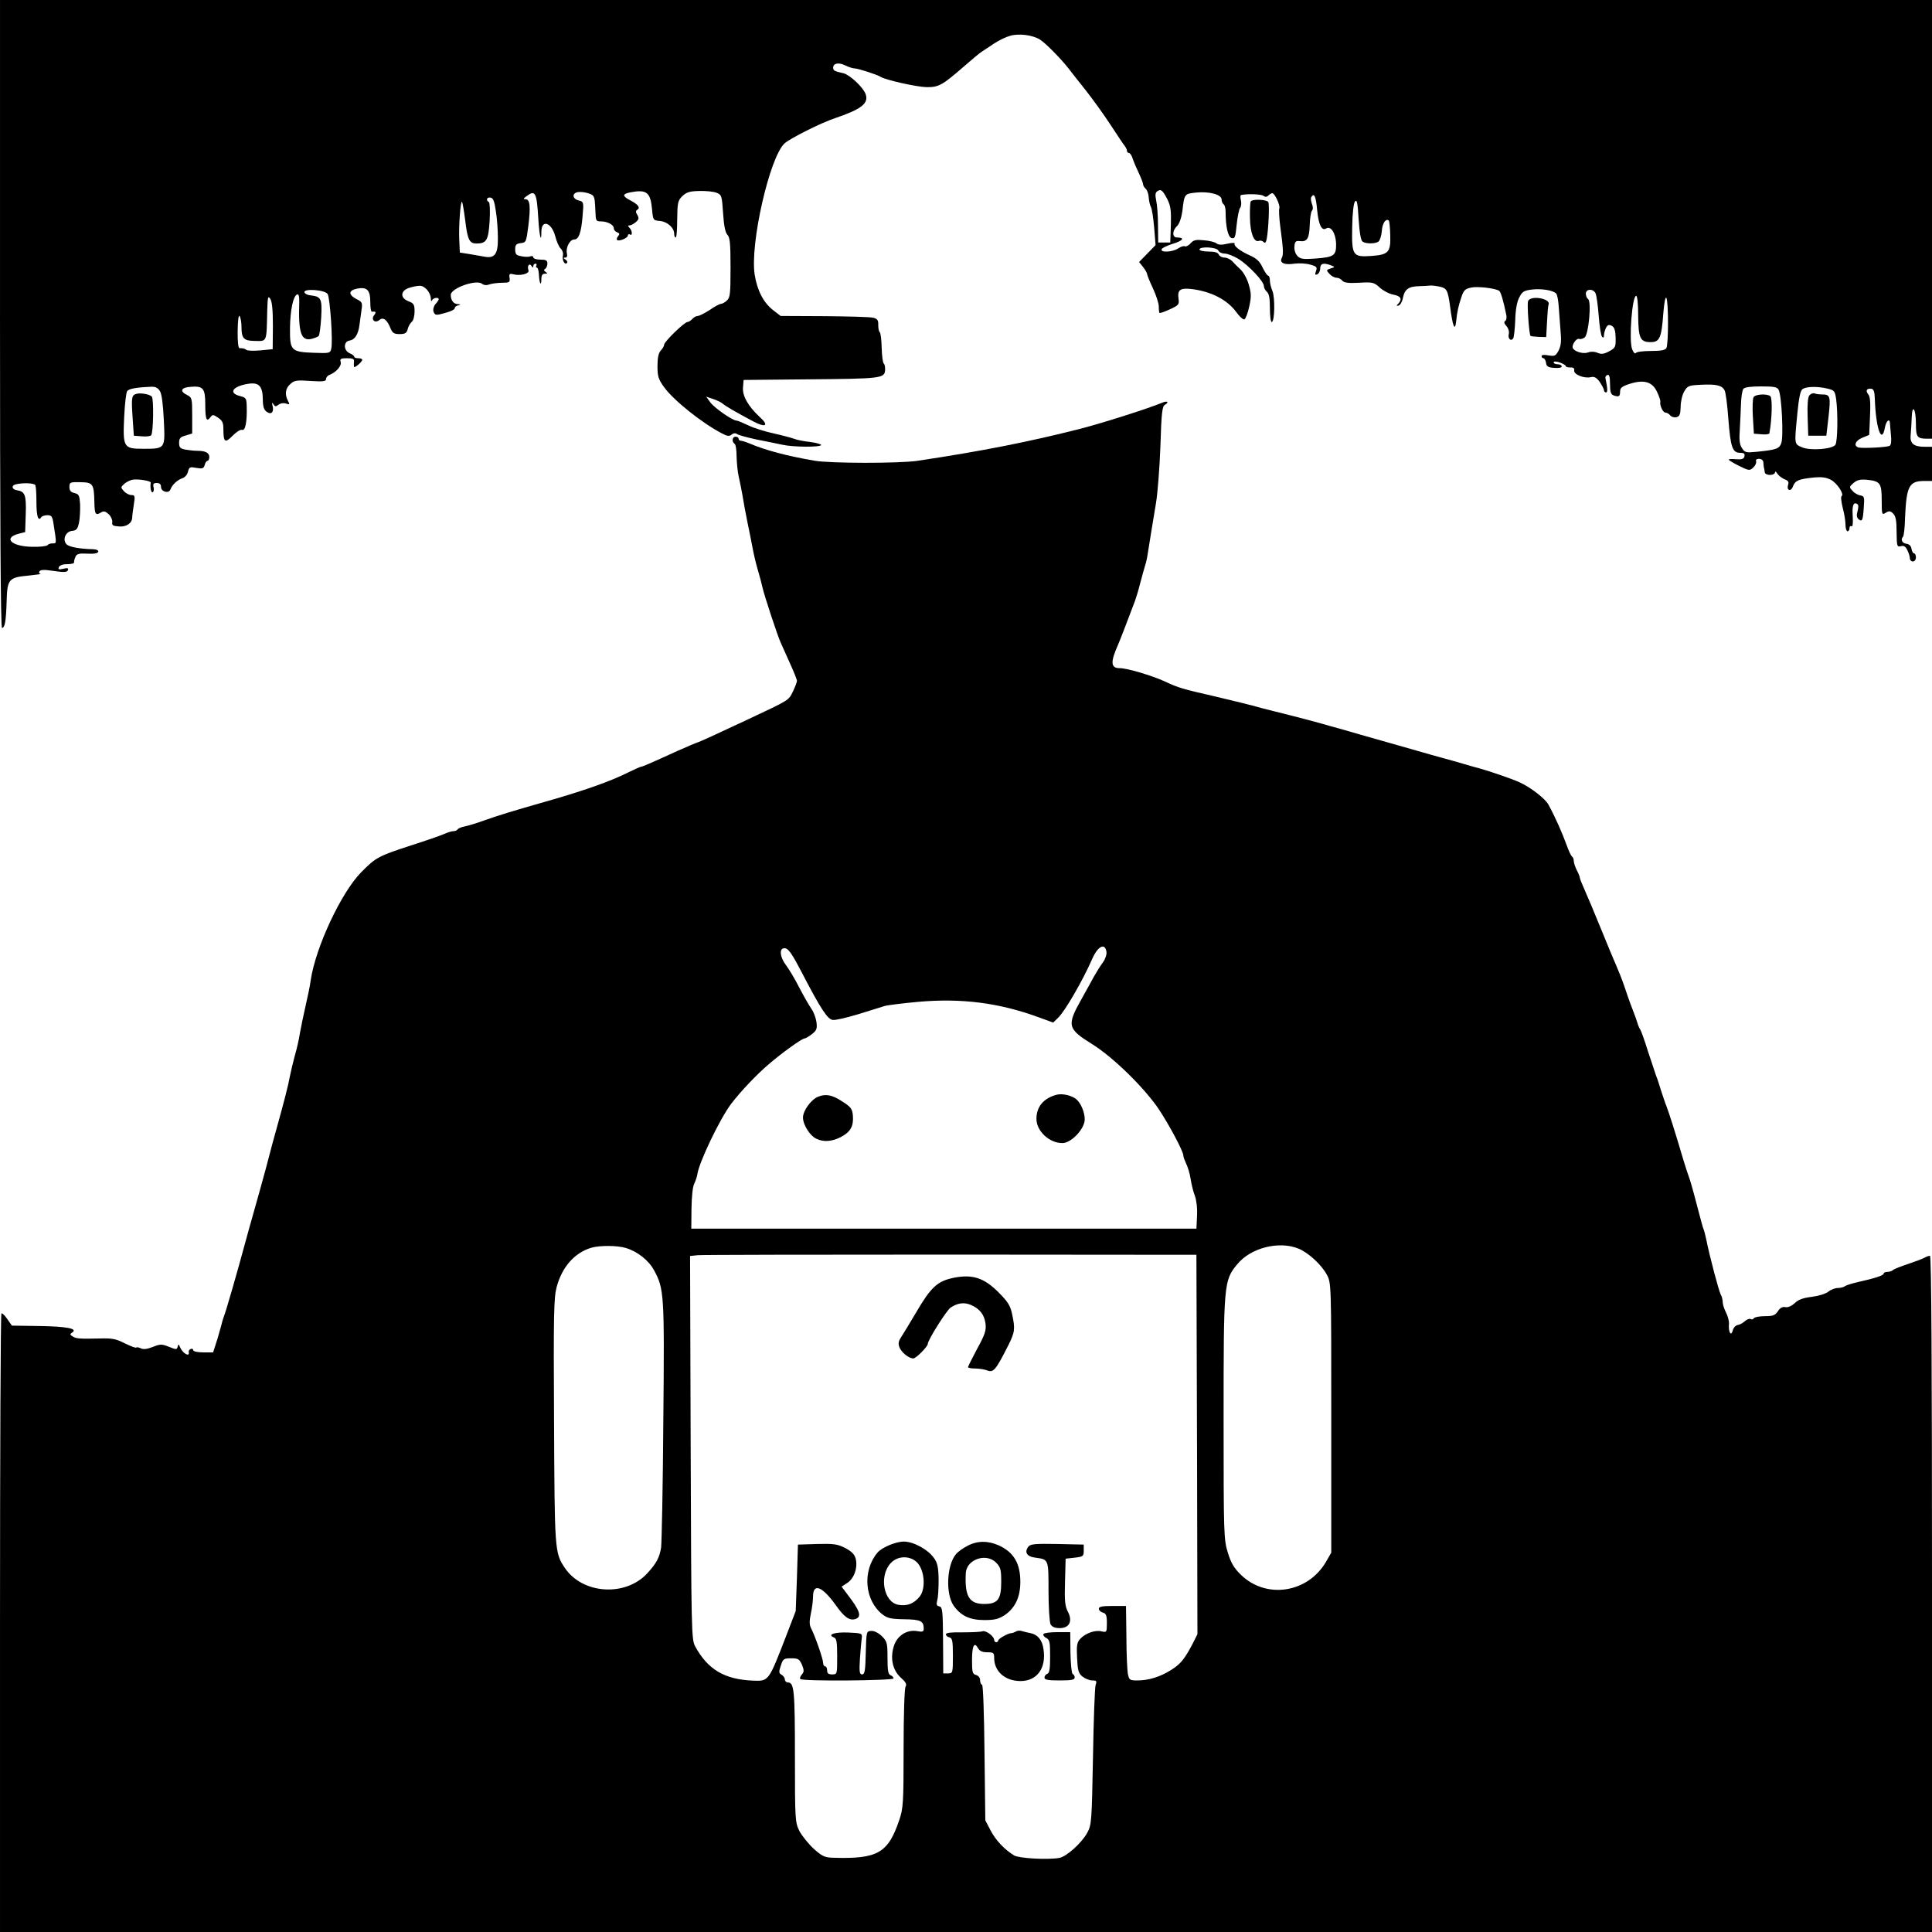 <?xml version="1.0" standalone="no"?>
<!DOCTYPE svg PUBLIC "-//W3C//DTD SVG 20010904//EN"
 "http://www.w3.org/TR/2001/REC-SVG-20010904/DTD/svg10.dtd">
<svg version="1.0" xmlns="http://www.w3.org/2000/svg"
 width="960pt" height="960pt" viewBox="0 0 960 960"
 preserveAspectRatio="xMidYMid meet">
<g transform="translate(0,960) scale(0.1,-0.1)"
fill="#000000" stroke="none">
<path d="M0 8040 c0 -1013 3 -1560 10 -1560 14 0 20 33 23 132 3 110 10 119
109 128 40 4 67 8 60 9 -7 0 -10 6 -6 12 4 7 22 9 48 5 76 -11 89 -11 94 2 3
9 -3 11 -23 6 -21 -5 -27 -4 -23 7 3 8 16 14 29 15 39 1 49 4 47 12 0 4 2 15
7 25 6 15 17 18 58 16 33 -2 52 1 55 9 2 7 -7 12 -25 13 -64 1 -119 11 -132
24 -22 22 -6 63 26 67 23 2 29 9 36 43 4 22 6 62 5 90 -3 43 -6 50 -28 55 -18
4 -25 12 -25 30 0 24 3 25 55 24 62 -1 67 -8 69 -100 1 -59 6 -67 32 -51 14 9
22 7 39 -8 11 -10 19 -28 18 -39 -3 -16 3 -20 34 -22 37 -3 65 17 65 46 0 8 4
36 8 63 7 43 5 47 -12 47 -11 0 -28 9 -37 19 -17 19 -17 20 3 38 12 10 32 19
44 20 31 3 87 -7 86 -15 -4 -24 2 -52 10 -48 5 3 7 15 4 26 -4 15 0 20 16 20
14 0 21 -6 21 -19 0 -25 39 -35 47 -13 8 23 35 48 60 56 12 4 24 18 27 32 6
24 10 25 42 19 30 -5 36 -3 41 14 3 12 9 21 14 21 5 0 9 9 9 19 0 21 -19 31
-60 31 -15 0 -42 3 -59 6 -26 5 -31 11 -31 34 0 22 6 29 33 36 l32 10 0 89 c0
85 -1 90 -25 102 -39 19 -31 38 18 41 62 5 72 -8 72 -88 0 -72 6 -89 25 -64
11 15 14 15 38 -1 21 -14 27 -25 27 -55 0 -68 8 -74 46 -35 19 19 39 32 47 29
16 -6 25 40 23 115 -1 42 -3 45 -33 53 -60 15 -37 49 41 61 52 8 71 -11 72
-76 0 -36 5 -53 19 -63 23 -17 38 -1 29 31 -4 15 -3 17 5 6 8 -12 12 -12 25
-2 9 7 24 10 36 6 19 -6 21 -5 11 13 -17 32 -13 63 12 84 19 18 32 20 100 15
63 -4 77 -2 77 9 0 8 8 18 17 21 33 13 61 44 56 64 -5 16 0 19 31 19 30 0 37
-4 35 -17 -1 -10 -1 -21 0 -25 1 -10 41 24 41 34 0 5 -9 8 -20 8 -11 0 -20 3
-20 8 0 4 -10 12 -23 17 -31 14 -31 59 1 63 25 4 42 30 48 76 2 17 7 50 10 73
6 39 4 43 -25 57 -41 22 -40 43 4 52 49 9 65 -7 65 -67 0 -27 3 -48 8 -48 19
3 23 -2 12 -16 -19 -22 3 -44 25 -25 19 16 38 2 55 -40 10 -25 18 -30 46 -30
27 0 35 5 40 25 3 13 12 29 20 36 8 6 14 29 14 51 0 35 -4 41 -30 51 -42 16
-41 51 1 66 18 6 42 11 55 11 25 0 54 -33 55 -65 0 -11 3 -14 6 -7 5 12 33 17
33 5 0 -3 -7 -14 -16 -24 -9 -10 -13 -26 -10 -37 6 -17 12 -19 39 -12 45 11
67 21 67 30 0 5 8 11 18 13 13 4 12 5 -4 6 -21 1 -34 19 -34 46 0 33 127 78
155 55 9 -7 23 -9 37 -3 13 4 41 8 63 8 36 0 40 2 37 24 -3 20 0 23 19 18 35
-9 81 3 75 20 -8 21 4 38 15 22 6 -10 9 -11 9 -1 0 6 5 12 11 12 5 0 7 -4 4
-10 -3 -5 -2 -10 3 -10 5 0 9 -16 10 -36 2 -43 12 -60 12 -21 0 19 5 27 18 27
13 0 14 2 3 9 -9 6 -10 11 -2 15 6 4 11 16 11 27 0 15 -7 19 -35 19 -19 0 -35
5 -35 11 0 6 -7 9 -15 5 -8 -3 -29 -3 -45 1 -25 4 -30 10 -30 34 0 23 5 28 28
31 26 3 27 6 37 83 12 96 9 135 -13 135 -13 0 -12 3 4 15 44 33 51 20 59 -114
5 -82 15 -125 15 -63 0 64 51 47 69 -22 6 -24 18 -52 27 -61 9 -8 14 -24 11
-34 -5 -22 8 -49 20 -38 4 5 1 12 -7 17 -12 8 -12 10 -1 10 8 0 11 7 8 20 -7
28 14 70 36 70 23 0 35 33 42 118 6 68 5 70 -20 76 -28 7 -34 31 -10 40 20 7
74 -4 83 -18 7 -12 8 -17 11 -83 1 -39 3 -43 27 -43 32 0 64 -17 64 -34 0 -8
7 -17 16 -20 13 -5 14 -9 5 -20 -7 -8 -8 -16 -4 -19 12 -7 53 11 53 23 0 6 5
8 10 5 14 -9 12 19 -2 33 -9 9 -9 12 0 12 6 0 20 7 31 16 16 14 17 20 8 36 -9
14 -9 20 0 26 16 10 4 26 -34 46 -41 21 -42 32 -2 40 82 16 101 1 109 -83 5
-55 5 -56 40 -59 37 -4 70 -34 70 -64 0 -10 3 -18 8 -18 4 0 7 41 7 90 1 82 3
93 25 115 21 20 36 25 85 26 33 1 72 -3 86 -9 25 -10 26 -15 32 -101 4 -63 11
-96 21 -107 13 -13 16 -42 16 -163 0 -131 -2 -150 -18 -164 -10 -10 -24 -17
-30 -17 -6 0 -31 -13 -55 -30 -25 -16 -52 -30 -60 -30 -8 0 -20 -7 -27 -15 -7
-8 -18 -15 -24 -15 -15 0 -116 -98 -116 -113 0 -6 -7 -19 -17 -29 -11 -13 -16
-36 -16 -77 0 -50 4 -65 33 -105 48 -66 188 -178 288 -230 26 -14 37 -15 48
-5 9 7 18 8 27 2 6 -5 50 -17 97 -27 47 -9 104 -21 128 -26 53 -12 192 -13
192 -1 0 4 -25 11 -55 15 -30 3 -65 10 -77 15 -13 5 -58 17 -102 27 -43 9
-100 27 -127 40 -27 13 -53 24 -59 24 -20 0 -110 63 -130 90 l-21 29 33 -11
c18 -6 40 -16 48 -23 15 -13 63 -41 155 -90 61 -32 77 -19 30 23 -57 53 -87
105 -83 147 l3 37 315 3 c366 3 385 5 388 45 1 16 -2 31 -7 34 -4 3 -9 38 -10
78 -1 40 -5 75 -10 78 -4 3 -7 18 -7 35 1 23 -4 31 -24 36 -14 4 -123 7 -243
8 l-218 1 -35 27 c-50 38 -81 98 -94 178 -24 153 74 583 148 652 27 25 182
103 252 126 132 45 168 74 151 120 -13 35 -80 96 -110 103 -45 10 -51 13 -51
28 0 22 28 27 60 11 16 -8 37 -15 47 -15 19 -1 110 -30 129 -42 23 -15 178
-50 227 -51 61 -1 79 9 187 103 41 36 82 70 91 75 9 6 36 23 59 39 24 16 60
33 79 38 44 13 113 4 149 -19 28 -18 100 -91 139 -140 12 -16 50 -64 85 -108
35 -44 92 -123 126 -175 34 -52 66 -100 72 -107 5 -7 10 -17 10 -23 0 -5 4
-10 9 -10 5 0 13 -10 17 -22 4 -13 17 -45 30 -72 13 -28 24 -55 24 -62 0 -6 6
-16 13 -22 7 -6 14 -25 15 -43 1 -17 6 -39 11 -48 5 -9 12 -55 16 -102 l7 -87
-41 -42 -41 -42 20 -25 c11 -14 20 -30 20 -35 0 -5 13 -37 29 -71 16 -34 29
-75 29 -90 0 -15 1 -30 4 -32 2 -2 25 6 51 18 44 20 47 24 43 53 -6 43 8 54
63 48 100 -12 180 -54 225 -116 15 -21 33 -37 39 -35 6 2 17 30 24 62 11 50
11 66 -2 111 -8 29 -27 62 -41 75 -14 13 -33 32 -42 42 -9 9 -26 17 -38 17
-12 0 -24 7 -28 15 -4 10 -20 15 -51 15 -25 0 -45 5 -45 10 0 17 87 12 94 -5
3 -8 17 -15 31 -15 14 0 44 -12 68 -26 50 -31 127 -112 127 -135 0 -9 7 -22
15 -29 11 -9 15 -32 15 -81 0 -38 4 -69 9 -69 15 0 17 120 4 153 -7 16 -13 40
-13 53 0 13 -4 24 -8 24 -5 0 -17 18 -28 40 -14 31 -30 46 -64 61 -49 22 -82
48 -75 59 3 4 -14 4 -36 -1 -28 -7 -45 -6 -55 2 -7 6 -35 13 -61 15 -40 4 -52
2 -67 -15 -10 -11 -23 -18 -28 -15 -5 3 -20 -1 -33 -10 -28 -19 -89 -22 -83
-5 2 7 28 19 57 28 50 15 60 31 19 31 -24 0 -24 34 1 57 11 11 21 39 26 73 10
87 10 87 68 93 66 7 127 -10 127 -34 0 -10 5 -21 10 -24 6 -4 10 -21 10 -38 0
-75 12 -125 30 -130 16 -4 19 4 25 67 4 39 12 77 17 83 6 7 7 24 4 38 -4 14
-3 26 1 26 36 7 100 4 111 -4 9 -7 17 -6 24 1 7 7 15 12 20 12 12 0 40 -60 35
-75 -3 -7 -1 -46 4 -86 16 -120 17 -143 8 -161 -13 -24 13 -36 64 -28 23 3 58
1 78 -5 32 -9 35 -13 28 -32 -6 -17 -5 -21 7 -16 7 3 14 16 14 29 0 25 17 30
55 15 19 -8 19 -8 -3 -15 -22 -7 -23 -9 -6 -27 9 -10 25 -19 34 -19 10 0 23
-6 29 -14 9 -11 30 -14 85 -11 67 4 73 2 102 -24 16 -15 46 -31 67 -35 38 -7
46 -22 25 -45 -11 -11 -10 -13 2 -9 8 2 18 20 21 38 9 44 29 57 83 58 24 1 48
2 52 3 5 1 25 -1 46 -5 37 -8 42 -17 53 -96 13 -104 25 -132 31 -73 4 42 11
74 26 118 11 33 19 40 48 46 31 7 119 -3 139 -16 8 -4 22 -52 35 -117 4 -15 1
-30 -5 -33 -7 -5 -5 -13 7 -26 9 -10 14 -27 11 -39 -6 -22 11 -39 22 -21 4 6
8 46 10 88 1 49 8 91 19 113 15 30 23 36 62 41 47 6 106 -3 122 -19 6 -6 11
-34 13 -64 2 -29 6 -83 9 -120 5 -52 3 -74 -9 -99 -15 -28 -20 -30 -51 -25
-21 4 -34 3 -34 -4 0 -5 4 -10 9 -10 5 0 11 -10 13 -22 2 -19 10 -24 41 -26
21 -2 37 1 37 7 0 6 -9 11 -20 11 -11 0 -20 4 -20 9 0 6 12 6 30 0 17 -6 30
-14 30 -18 0 -4 10 -7 23 -7 15 1 21 -4 19 -15 -3 -20 50 -41 83 -33 17 4 28
-2 44 -24 11 -17 21 -35 21 -41 0 -6 5 -11 10 -11 9 0 8 21 -3 72 -1 6 4 13
11 15 8 3 12 -10 12 -45 0 -36 4 -52 16 -56 27 -10 34 -7 34 17 0 20 9 27 49
40 70 22 112 10 135 -41 10 -21 17 -42 16 -48 -4 -18 13 -54 25 -54 7 0 18 -6
24 -14 7 -8 21 -12 31 -9 16 4 20 14 21 52 0 25 8 60 18 76 16 28 22 30 81 33
78 4 106 -3 119 -27 6 -10 14 -74 19 -143 11 -139 20 -168 58 -168 19 0 25 -4
22 -17 -3 -14 -12 -17 -41 -15 -20 2 -37 1 -37 -2 0 -3 23 -17 51 -31 49 -24
53 -25 71 -8 10 9 16 23 14 30 -3 8 2 13 14 13 12 0 21 -7 22 -17 0 -10 2 -22
3 -28 2 -5 3 -16 4 -22 0 -7 12 -13 26 -13 14 0 25 6 25 13 0 6 5 4 11 -6 6
-10 22 -22 35 -28 19 -7 24 -14 19 -28 -9 -29 14 -36 24 -8 11 29 27 36 101
44 41 4 64 1 87 -11 31 -16 68 -72 54 -81 -5 -2 -2 -28 5 -57 8 -29 14 -67 14
-85 0 -18 5 -33 10 -33 6 0 10 7 10 16 0 8 4 12 10 9 6 -4 8 15 6 50 -4 53 4
73 23 60 6 -3 6 -17 1 -35 -6 -20 -4 -32 5 -40 18 -15 22 -5 26 60 4 50 2 55
-17 58 -12 2 -30 12 -39 23 -17 18 -17 20 5 39 18 15 33 19 67 16 66 -7 73
-17 73 -102 0 -71 1 -74 20 -62 16 10 23 10 37 -4 13 -13 17 -36 17 -92 1 -71
2 -75 22 -70 15 4 23 -2 32 -21 7 -14 12 -32 12 -40 0 -8 7 -15 15 -15 8 0 15
9 15 20 0 11 -4 20 -9 20 -5 0 -11 10 -13 23 -2 14 -11 23 -25 25 -22 3 -30
21 -17 35 4 4 9 46 10 94 7 158 20 183 96 183 l38 0 0 85 0 85 -38 0 c-54 0
-73 17 -68 60 2 19 4 57 5 83 2 73 21 47 21 -28 0 -67 6 -75 56 -75 l24 0 0
1090 0 1090 -4800 0 -4800 0 0 -1560z m5801 569 c16 -33 19 -55 17 -127 l-3
-87 -30 0 -30 0 -1 85 c0 47 -4 102 -9 124 -6 28 -4 40 6 46 18 12 26 5 50
-41z m744 -54 c7 -73 23 -104 45 -90 23 14 47 -24 49 -75 1 -60 -9 -68 -106
-75 -60 -4 -72 -2 -87 14 -10 11 -16 31 -14 48 2 23 7 27 26 25 37 -5 48 13
50 80 1 34 6 66 11 71 6 6 6 19 0 34 -5 14 -7 29 -3 34 14 23 23 3 29 -66z
m-4081 -5 c6 -36 10 -96 10 -133 1 -80 -16 -103 -69 -92 -16 3 -50 9 -75 13
l-45 7 -3 65 c-3 66 6 195 14 187 2 -2 9 -41 15 -87 12 -102 21 -120 57 -120
50 0 59 17 65 113 3 48 1 90 -4 93 -16 9 -10 26 9 22 13 -2 19 -19 26 -68z
m4307 -151 c18 -11 60 -11 78 0 7 5 15 28 17 51 2 39 19 65 34 55 4 -2 7 -35
8 -73 3 -86 -9 -98 -96 -104 -90 -6 -96 2 -93 144 1 69 7 118 14 127 10 11 13
-7 18 -89 5 -70 11 -105 20 -111z m-5143 -260 c12 -19 27 -237 18 -272 -5 -22
-9 -23 -87 -20 -113 4 -119 11 -118 122 1 90 16 162 36 168 7 3 11 -10 10 -39
-5 -151 9 -194 61 -182 15 4 31 10 35 14 5 4 10 46 13 92 5 93 0 104 -50 110
-16 1 -31 8 -33 15 -7 21 102 13 115 -8z m6300 4 c5 -10 12 -61 16 -113 4 -52
11 -99 17 -104 6 -6 9 -3 9 8 0 9 5 26 10 37 8 15 15 17 29 10 13 -7 18 -23
19 -59 1 -46 -1 -51 -33 -68 -26 -14 -39 -15 -57 -7 -14 6 -32 7 -46 2 -23 -9
-65 2 -76 20 -9 14 16 52 31 47 6 -3 18 1 27 7 20 15 35 180 17 191 -6 4 -11
16 -11 27 0 24 36 26 48 2z m-6572 -163 l-1 -115 -60 -6 c-33 -3 -64 -2 -70 2
-10 7 -16 9 -35 9 -6 0 -10 34 -9 86 1 54 4 81 10 73 5 -8 9 -32 9 -54 0 -56
11 -68 63 -69 66 -1 61 -11 65 154 2 65 4 72 15 55 9 -14 13 -55 13 -135z
m6784 53 c1 -114 10 -133 62 -133 45 0 54 21 63 144 4 50 10 83 15 76 11 -18
11 -232 0 -250 -6 -10 -28 -14 -77 -14 -37 0 -71 -4 -75 -10 -4 -6 -12 3 -18
19 -17 44 0 265 20 265 6 0 10 -42 10 -97z m-7346 -375 c10 -15 16 -65 20
-145 7 -144 8 -143 -103 -143 -97 0 -101 7 -94 158 3 65 10 122 15 129 9 11
43 18 115 21 24 2 36 -4 47 -20z m8044 5 c15 -28 25 -234 13 -265 -10 -28 -24
-33 -123 -43 -52 -5 -58 -4 -72 18 -12 17 -15 41 -11 93 2 38 5 96 6 129 1 33
6 66 12 73 6 8 37 12 88 12 64 0 80 -3 87 -17z m243 6 c34 -8 37 -12 43 -55 9
-69 7 -207 -4 -224 -14 -22 -127 -31 -167 -12 -38 16 -37 13 -22 168 7 74 15
113 25 120 18 14 75 15 125 3z m235 -53 c5 -144 34 -227 50 -141 6 33 23 49
25 23 0 -7 3 -34 5 -60 3 -27 1 -49 -6 -53 -13 -8 -140 -14 -157 -8 -24 9 -13
34 21 48 l34 14 4 93 c3 67 1 97 -9 109 -15 18 -7 31 17 27 11 -2 15 -17 16
-52z m-9141 -426 c4 -6 6 -44 6 -85 0 -69 9 -99 24 -75 3 5 17 10 30 10 20 0
25 -6 30 -37 17 -108 17 -103 -4 -103 -11 0 -22 -4 -25 -9 -4 -5 -37 -9 -75
-8 -104 1 -148 44 -68 65 l32 8 3 91 c3 94 -4 111 -44 117 -25 4 -29 23 -7 29
34 9 92 7 98 -3z"/>
<path d="M678 7643 c-24 -6 -26 -19 -19 -118 l6 -90 39 -3 c21 -2 42 0 47 5
11 11 14 182 3 193 -12 11 -55 19 -76 13z"/>
<path d="M8713 7626 c-4 -8 -6 -52 -3 -98 l5 -83 38 -3 c20 -2 38 0 39 5 13
69 16 178 4 185 -19 13 -75 9 -83 -6z"/>
<path d="M8991 7636 c-8 -9 -11 -46 -9 -107 l3 -94 45 0 45 0 11 95 c11 101 9
110 -33 110 -12 0 -28 2 -36 5 -7 3 -19 -1 -26 -9z"/>
<path d="M6215 8599 c-3 -4 -5 -41 -4 -81 1 -76 20 -124 44 -115 7 3 17 1 23
-5 8 -8 12 -4 16 13 9 47 15 174 8 185 -8 13 -80 16 -87 3z"/>
<path d="M7593 8104 c-6 -15 5 -165 12 -173 3 -2 21 -4 41 -5 l37 -1 4 75 c2
41 5 81 8 87 11 30 -90 47 -102 17z"/>
<path d="M5775 7599 c-67 -28 -296 -101 -405 -129 -255 -65 -492 -112 -813
-160 -89 -13 -434 -13 -511 1 -134 23 -244 52 -323 86 -17 7 -36 13 -42 13 -6
0 -11 5 -11 10 0 6 -7 10 -15 10 -17 0 -20 -25 -5 -35 6 -3 10 -32 10 -63 1
-31 5 -77 11 -102 6 -25 14 -67 19 -95 4 -27 15 -86 24 -130 9 -44 21 -102 26
-130 5 -27 16 -75 25 -105 9 -30 20 -71 24 -90 8 -37 75 -241 91 -275 5 -11
25 -55 44 -98 20 -44 36 -84 36 -90 0 -6 -9 -30 -20 -53 -22 -45 -16 -41 -220
-137 -153 -72 -251 -117 -257 -117 -2 0 -46 -19 -96 -41 -140 -64 -176 -79
-182 -79 -4 0 -32 -13 -63 -28 -90 -45 -223 -92 -417 -147 -155 -44 -236 -69
-300 -92 -38 -14 -82 -27 -98 -30 -15 -3 -30 -9 -33 -14 -3 -5 -12 -9 -21 -9
-8 0 -29 -6 -46 -14 -18 -8 -90 -33 -162 -56 -166 -54 -178 -61 -250 -134
-100 -101 -227 -374 -251 -536 -3 -25 -15 -83 -26 -130 -11 -47 -23 -107 -28
-135 -4 -27 -15 -77 -25 -110 -9 -33 -20 -80 -25 -105 -7 -41 -30 -130 -65
-255 -13 -45 -28 -102 -55 -205 -13 -47 -48 -175 -64 -230 -7 -25 -25 -88 -39
-140 -35 -131 -96 -342 -104 -360 -3 -8 -7 -21 -9 -28 -1 -7 -12 -44 -23 -83
l-22 -69 -49 0 c-29 0 -50 5 -50 11 0 6 -6 9 -12 6 -7 -2 -12 -10 -10 -16 5
-26 -30 -6 -43 24 -7 17 -9 17 -12 4 -4 -16 -7 -16 -44 -1 -35 14 -43 14 -80
-1 -28 -11 -47 -13 -59 -7 -10 5 -20 7 -23 4 -3 -3 -28 7 -57 21 -45 23 -63
26 -129 24 -97 -2 -113 -1 -131 11 -13 8 -13 11 -1 19 29 19 -27 30 -163 32
l-137 2 -23 33 c-13 19 -26 31 -29 27 -4 -3 -7 -696 -7 -1540 l0 -1533 4800 0
4800 0 0 1680 c0 1128 -3 1680 -10 1680 -6 0 -18 -4 -28 -10 -9 -5 -46 -19
-82 -31 -36 -12 -69 -25 -74 -30 -6 -5 -18 -9 -28 -9 -10 0 -18 -4 -18 -8 0
-10 -45 -24 -130 -43 -30 -7 -59 -16 -64 -21 -6 -4 -21 -8 -34 -8 -13 0 -35
-8 -48 -19 -13 -10 -49 -21 -82 -25 -41 -5 -65 -13 -84 -31 -16 -15 -35 -23
-47 -20 -14 3 -27 -4 -37 -21 -14 -20 -24 -24 -65 -24 -26 0 -51 -5 -54 -10
-4 -6 -11 -8 -16 -4 -6 3 -19 -2 -29 -11 -10 -9 -26 -18 -36 -19 -10 -2 -21
-14 -24 -27 -8 -31 -22 -9 -19 29 2 15 -5 41 -14 59 -9 18 -17 41 -17 53 0 11
-4 28 -10 38 -9 17 -54 185 -71 270 -5 24 -11 47 -13 51 -3 4 -18 61 -35 126
-17 66 -35 129 -40 140 -4 11 -16 47 -26 80 -37 126 -72 237 -85 270 -5 11
-16 45 -26 75 -9 30 -20 64 -25 75 -4 11 -22 65 -40 120 -17 55 -35 105 -39
110 -4 6 -10 19 -13 30 -3 11 -15 45 -27 75 -12 30 -29 80 -39 110 -10 30 -28
75 -39 100 -11 25 -46 108 -77 185 -31 77 -68 164 -81 193 -13 29 -24 56 -24
61 0 5 -7 22 -15 37 -8 16 -15 37 -15 46 0 9 -4 19 -9 22 -4 3 -16 27 -25 53
-24 66 -58 143 -92 205 -16 30 -90 87 -144 111 -37 17 -145 54 -195 68 -16 4
-55 15 -85 24 -30 9 -80 23 -110 31 -30 8 -68 19 -85 24 -39 11 -268 76 -320
91 -22 6 -62 18 -90 26 -27 7 -72 20 -100 28 -27 8 -97 26 -155 41 -58 14
-118 30 -135 34 -64 18 -154 40 -240 60 -157 36 -179 42 -245 73 -68 31 -189
67 -227 67 -44 0 -46 30 -8 115 11 25 47 119 85 220 4 11 16 49 25 85 9 36 21
76 25 90 5 14 11 43 14 65 9 58 24 148 40 245 8 47 18 174 22 283 5 167 9 199
23 206 22 13 11 21 -14 10z m-277 -2729 c2 -12 -6 -36 -17 -51 -12 -16 -32
-48 -45 -71 -13 -24 -41 -75 -63 -114 -73 -130 -69 -146 55 -223 105 -66 255
-213 329 -321 53 -80 123 -211 123 -232 0 -7 7 -25 14 -40 8 -16 18 -49 22
-75 4 -27 13 -64 21 -84 8 -22 13 -61 11 -100 l-3 -64 -1255 0 -1255 0 1 100
c1 60 6 110 14 124 6 13 13 33 15 45 7 58 112 277 168 351 49 64 127 146 187
197 66 57 165 128 178 128 5 0 22 10 37 22 23 18 26 27 22 59 -3 21 -14 51
-25 66 -11 16 -39 64 -61 107 -22 43 -52 93 -66 111 -32 43 -34 88 -3 83 16
-2 36 -31 82 -120 94 -181 128 -233 154 -236 13 -2 69 11 125 28 56 17 116 36
132 41 17 5 92 14 168 21 216 19 401 -5 596 -76 l74 -27 24 23 c33 30 125 189
170 293 28 64 64 82 71 35z m-2389 -1471 c58 -17 114 -61 141 -111 50 -92 52
-117 46 -748 -2 -322 -8 -605 -11 -630 -8 -50 -24 -79 -69 -128 -109 -118
-323 -103 -410 28 -50 75 -50 85 -53 730 -3 533 -1 612 13 665 27 100 89 170
172 195 40 12 129 12 171 -1z m3345 -4 c49 -21 113 -80 139 -129 22 -41 22
-42 22 -711 l0 -670 -27 -47 c-91 -154 -297 -185 -422 -63 -34 33 -49 58 -65
110 -20 65 -21 88 -21 665 0 671 1 687 67 767 67 83 209 119 307 78z m-506
-973 l2 -942 -24 -48 c-40 -76 -60 -101 -107 -130 -53 -34 -112 -52 -167 -52
-39 0 -41 2 -48 34 -3 19 -7 103 -7 185 l-2 151 -67 0 c-51 0 -68 -3 -68 -14
0 -7 9 -16 20 -19 16 -4 20 -14 20 -52 0 -46 -1 -47 -27 -41 -31 8 -81 -10
-106 -38 -16 -17 -18 -34 -15 -95 3 -62 7 -76 27 -92 13 -10 34 -19 48 -19 22
0 24 -3 17 -23 -4 -12 -10 -173 -13 -357 -6 -320 -7 -337 -28 -376 -28 -52
-104 -120 -140 -126 -59 -10 -198 -2 -223 12 -47 28 -92 75 -118 125 l-26 50
-4 335 c-2 200 -7 336 -12 338 -6 2 -10 13 -10 24 0 11 -8 22 -20 25 -18 5
-20 14 -20 74 0 71 11 94 30 59 8 -14 21 -20 45 -20 32 0 35 -3 35 -28 0 -67
54 -115 131 -115 82 0 129 64 114 159 -6 45 -29 72 -64 79 -13 2 -31 7 -42 10
-10 4 -24 3 -31 -2 -7 -4 -17 -8 -23 -8 -18 -1 -65 -28 -65 -37 0 -4 -4 -8
-10 -8 -5 0 -10 5 -10 11 0 19 -43 50 -59 43 -9 -3 -53 -5 -98 -5 -56 1 -83
-2 -83 -10 0 -6 8 -13 18 -15 14 -4 17 -17 17 -92 0 -85 -1 -87 -24 -87 l-24
0 -1 165 c-1 148 -3 165 -19 168 -13 3 -15 9 -10 30 5 15 7 62 7 104 -1 61 -6
83 -23 106 -30 43 -102 82 -150 82 -40 0 -109 -29 -131 -55 -76 -91 -64 -237
25 -307 25 -19 42 -23 108 -24 82 -1 97 -9 97 -47 0 -15 -6 -17 -32 -12 -50 9
-98 -21 -115 -70 -21 -61 -9 -122 32 -160 25 -22 32 -34 25 -45 -6 -8 -10
-144 -10 -308 0 -269 -2 -298 -21 -354 -56 -166 -107 -196 -330 -189 -40 1
-54 7 -96 45 -26 24 -58 64 -71 88 -21 44 -22 54 -22 372 0 328 -4 366 -35
366 -8 0 -15 7 -15 15 0 7 -7 18 -16 23 -14 8 -15 14 -4 46 11 33 14 36 51 36
36 0 41 -4 54 -32 11 -28 11 -35 -1 -49 -8 -9 -11 -19 -7 -22 11 -12 463 -8
463 3 0 6 -7 13 -15 16 -12 5 -15 24 -15 86 0 74 -2 82 -28 108 -17 16 -38 27
-52 26 -25 -1 -25 -2 -28 -108 -2 -89 -5 -108 -18 -108 -13 0 -15 12 -11 78 3
42 7 88 9 102 3 24 1 25 -66 28 -67 3 -108 -10 -73 -24 14 -5 17 -21 17 -95 0
-88 0 -89 -25 -89 -18 0 -25 5 -25 20 0 11 -4 20 -10 20 -5 0 -10 8 -10 18 0
19 -41 136 -60 172 -8 16 -9 34 -1 71 6 28 11 66 11 85 0 69 44 53 111 -39 44
-63 70 -81 99 -72 34 11 24 41 -41 125 l-27 36 29 19 c34 23 52 76 41 120 -6
22 -20 36 -52 53 -39 20 -58 22 -140 20 l-95 -3 -5 -165 -6 -165 -48 -125
c-87 -225 -86 -224 -164 -221 -142 6 -225 55 -288 171 -18 34 -19 73 -22 987
l-3 952 38 4 c21 2 587 3 1258 3 l1220 -1 3 -943z m-1388 -589 c35 -41 40
-128 10 -166 -29 -36 -63 -49 -107 -41 -73 14 -96 144 -37 207 36 39 100 38
134 0z"/>
<path d="M5249 4160 c-65 -18 -99 -60 -99 -120 0 -60 64 -120 129 -120 44 0
111 71 111 118 0 35 -19 81 -43 101 -23 18 -69 29 -98 21z"/>
<path d="M4064 4150 c-34 -14 -74 -69 -74 -103 0 -36 35 -92 68 -106 35 -17
77 -13 120 9 48 25 64 54 60 106 -3 34 -9 43 -53 71 -50 33 -82 39 -121 23z"/>
<path d="M4740 3251 c-83 -17 -114 -46 -190 -176 -29 -49 -61 -102 -71 -117
-14 -21 -17 -33 -10 -52 10 -26 47 -56 69 -56 14 0 72 59 72 72 0 19 94 168
114 181 35 23 67 27 100 13 44 -19 67 -48 73 -93 4 -33 -2 -53 -41 -124 -25
-47 -46 -89 -46 -92 0 -4 15 -7 34 -7 19 0 46 -4 60 -9 32 -13 43 -1 106 124
33 66 35 81 19 156 -9 42 -21 61 -68 108 -72 72 -129 90 -221 72z"/>
<path d="M4806 1918 c-22 -11 -48 -30 -57 -42 -45 -55 -51 -197 -10 -255 36
-50 80 -71 152 -71 52 0 71 5 102 25 52 36 77 90 77 165 0 92 -33 147 -107
181 -54 24 -108 24 -157 -3z m145 -84 c21 -22 24 -35 24 -94 0 -88 -17 -110
-85 -110 -74 0 -97 38 -91 153 3 69 103 103 152 51z"/>
<path d="M5111 1916 c-23 -28 -9 -51 34 -56 66 -9 65 -7 65 -166 0 -81 5 -154
10 -165 8 -13 21 -19 46 -19 48 0 65 35 40 82 -14 27 -17 54 -14 148 l3 115
45 5 c42 5 45 7 45 35 l0 30 -131 3 c-106 2 -133 0 -143 -12z"/>
<path d="M5185 1481 c-3 -6 3 -15 14 -20 17 -9 19 -22 19 -92 0 -60 -3 -82
-14 -86 -8 -3 -14 -11 -14 -19 0 -11 18 -14 75 -14 58 0 75 3 75 14 0 8 -4 16
-10 18 -5 2 -10 49 -11 106 l-1 102 -63 0 c-35 0 -66 -4 -70 -9z"/>
</g>
</svg>
